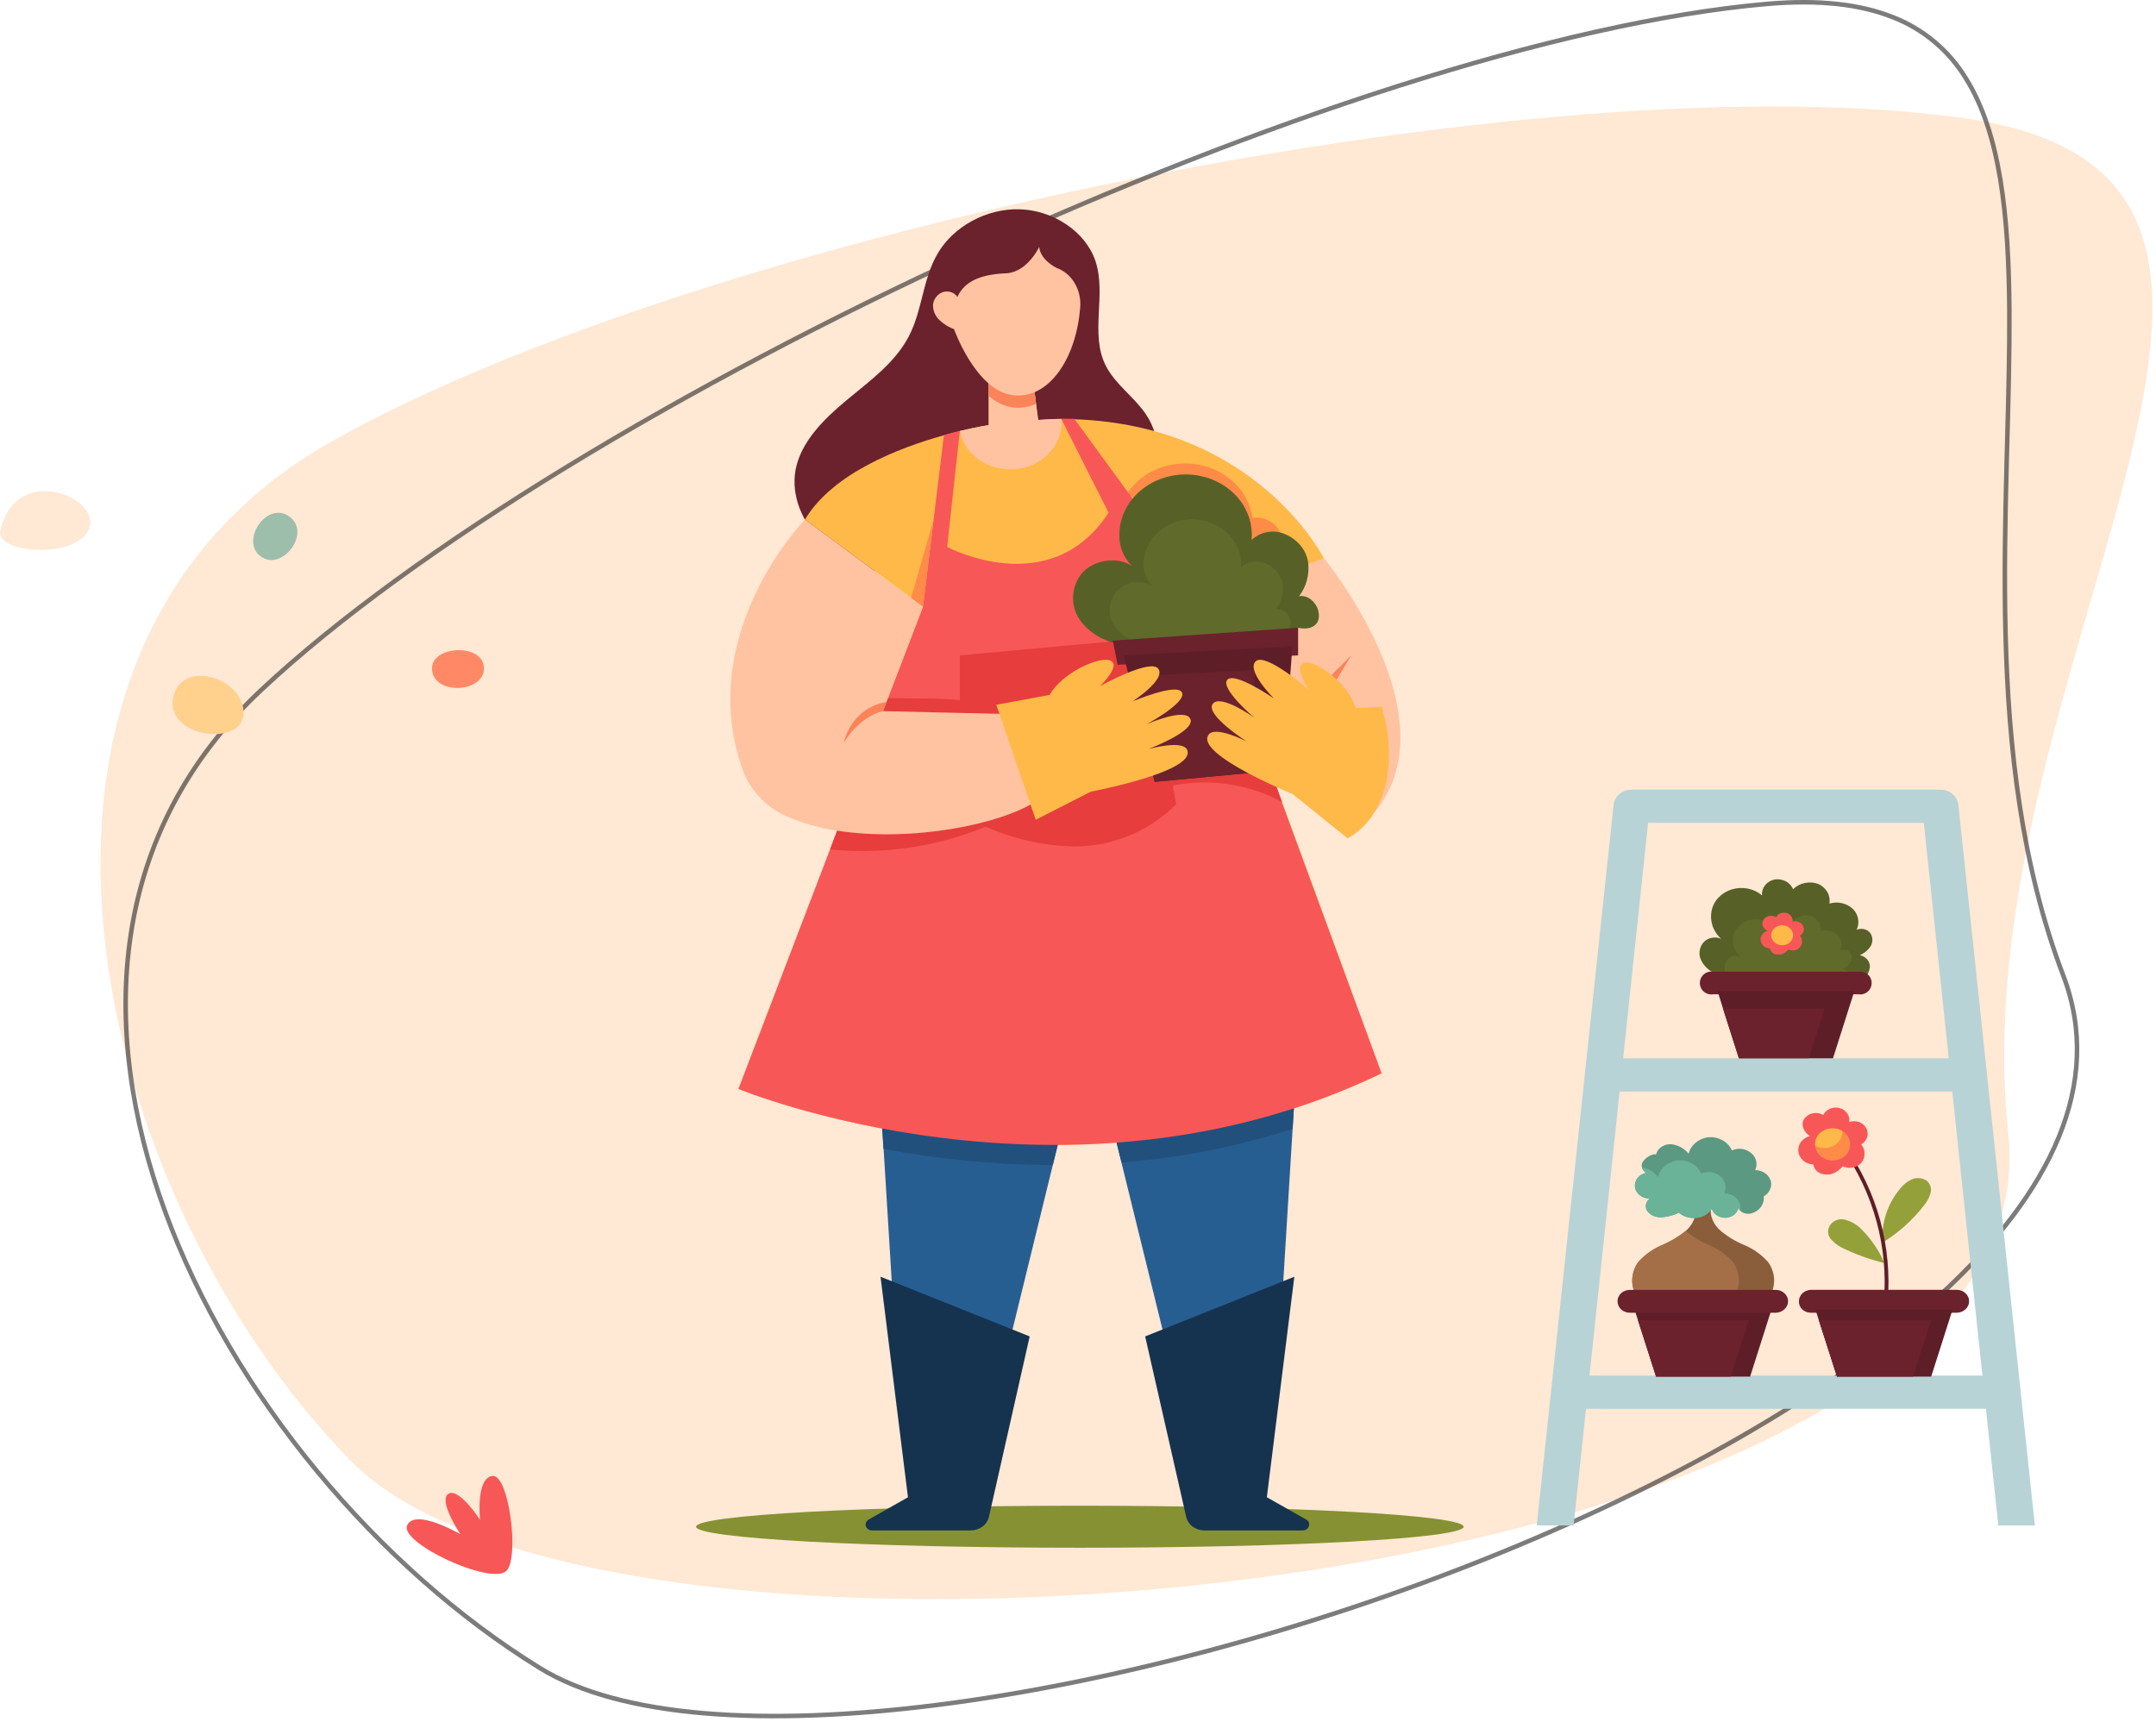 <svg width="477" height="381" viewBox="0 0 477 381" fill="none" xmlns="http://www.w3.org/2000/svg">
<g clip-path="url(#clip0_523_2953)">
<path d="M77.71 323.35C19.45 263.82 -8.66 143.95 73.33 97.71C155.32 51.47 343.14 12.79 435.33 26.28C527.52 39.77 433.33 148.57 444.33 251C455.33 353.43 136 382.87 77.71 323.35Z" fill="#FFE8D4"/>
<path d="M119.48 369.11C83.69 347.04 51.37 308.69 36.48 267.95C21.59 227.21 24.11 184.19 57.84 152.63C91.57 121.07 151.78 84.95 215 55.95C278.22 26.95 344.61 4.88 391 0.86C402.58 -0.14 411.66 0.96 418.8 3.81C425.509 6.419 431.174 11.163 434.92 17.31C442.52 29.45 444.42 47.44 444.56 68.82C444.61 77.82 444.36 87.46 444.09 97.47C444.04 99.3 443.99 101.15 443.94 103.01C443.63 115.01 443.39 127.51 443.71 140.2C444.35 165.56 447.26 191.64 456.48 215.85C465.57 239.72 453.71 263.96 429.48 286.31C405.25 308.66 368.61 328.95 328.6 344.95C288.59 360.95 245.22 372.45 207.37 377.25C188.44 379.65 170.91 380.36 155.88 379.1C140.85 377.84 128.36 374.58 119.48 369.11Z" stroke="#262626" stroke-opacity="0.6"/>
<path d="M348.15 337.54L364.63 182.08H425.63L442.11 337.54H450.2L433.27 178.05C433.16 177.119 432.69 176.268 431.96 175.68C431.191 175.058 430.229 174.725 429.24 174.74H361C360.014 174.726 359.055 175.059 358.29 175.68C357.564 176.269 357.1 177.121 357 178.05L340 337.54H348.15Z" fill="#B7D3D6"/>
<path d="M442.91 304.38H347.23V311.72H442.91V304.38Z" fill="#B7D3D6"/>
<path d="M435.67 234.18H354.48V241.52H435.67V234.18Z" fill="#B7D3D6"/>
<path d="M426.24 261.23C426.643 261.572 426.944 262.018 427.11 262.52C427.25 263.014 427.25 263.536 427.11 264.03C426.822 265.035 426.321 265.966 425.64 266.76C423.113 270.026 420.008 272.802 416.48 274.95C416.197 270.654 417.572 266.413 420.32 263.1C420.996 262.197 421.881 261.473 422.9 260.99C423.426 260.751 424.004 260.648 424.58 260.69C425.171 260.721 425.744 260.907 426.24 261.23Z" fill="#94A13A"/>
<path d="M408.34 276.47C411.085 277.755 413.953 278.76 416.9 279.47C415.777 276.819 414.17 274.401 412.16 272.34C411.22 271.258 410.003 270.453 408.64 270.01C408.003 269.762 407.304 269.716 406.64 269.88C405.979 270.044 405.394 270.429 404.98 270.97C404.586 271.483 404.401 272.126 404.46 272.77C404.53 273.42 404.836 274.021 405.32 274.46C406.171 275.339 407.201 276.024 408.34 276.47Z" fill="#94A13A"/>
<path d="M417.15 288.49C417.1 288.488 417.051 288.475 417.006 288.452C416.962 288.43 416.922 288.399 416.89 288.36C416.855 288.327 416.828 288.286 416.811 288.241C416.794 288.196 416.787 288.148 416.79 288.1C417.817 276.007 414.53 263.941 407.51 254.04C407.491 253.998 407.481 253.952 407.481 253.905C407.481 253.858 407.491 253.812 407.51 253.77C407.521 253.723 407.542 253.68 407.571 253.642C407.601 253.604 407.638 253.573 407.68 253.55C407.767 253.496 407.869 253.475 407.97 253.49C408.069 253.508 408.158 253.561 408.22 253.64C415.334 263.663 418.668 275.883 417.63 288.13C417.644 288.179 417.644 288.231 417.63 288.28C417.607 288.325 417.576 288.365 417.54 288.4C417.499 288.433 417.451 288.457 417.4 288.47C417.362 288.49 417.32 288.502 417.277 288.506C417.234 288.509 417.191 288.504 417.15 288.49Z" fill="#5E1E28"/>
<path d="M432.91 290.47H400.73C399.995 290.488 399.281 290.227 398.73 289.74C398.492 289.507 398.305 289.229 398.179 288.921C398.054 288.613 397.993 288.282 398 287.95C397.996 287.605 398.067 287.264 398.21 286.95C398.355 286.64 398.559 286.362 398.81 286.13C399.072 285.894 399.378 285.71 399.71 285.59C400.045 285.462 400.401 285.397 400.76 285.4H432.94C433.282 285.403 433.621 285.468 433.94 285.59C434.274 285.711 434.58 285.898 434.84 286.14C435.093 286.366 435.298 286.642 435.44 286.95C435.583 287.264 435.654 287.605 435.65 287.95C435.647 288.285 435.573 288.616 435.433 288.921C435.294 289.226 435.092 289.498 434.84 289.72C434.312 290.201 433.624 290.469 432.91 290.47Z" fill="#6B222D"/>
<path d="M432 289.74L427.26 304.6H406.41L402.41 292.13L401.65 289.74H432Z" fill="#5E1E28"/>
<path d="M427.23 292.13L423.23 304.6H406.41L402.41 292.13H427.23Z" fill="#6B222D"/>
<path d="M403.39 246.7C403.709 246.076 404.241 245.586 404.89 245.32C405.564 245.048 406.308 245.002 407.01 245.19C407.695 245.371 408.294 245.789 408.7 246.37C409.086 246.923 409.24 247.605 409.13 248.27C409.836 248.025 410.604 248.025 411.31 248.27C411.989 248.512 412.555 248.996 412.9 249.63C413.066 249.933 413.168 250.266 413.201 250.61C413.234 250.954 413.196 251.301 413.09 251.63C412.868 252.305 412.4 252.873 411.78 253.22C412.265 253.797 412.531 254.526 412.531 255.28C412.531 256.034 412.265 256.763 411.78 257.34C411.276 257.87 410.612 258.221 409.89 258.34C409.147 258.488 408.375 258.394 407.69 258.07C407.118 258.744 406.405 259.284 405.6 259.65C404.698 259.97 403.712 259.97 402.81 259.65C402.38 259.488 402 259.216 401.71 258.86C401.432 258.519 401.255 258.107 401.2 257.67C400.382 257.645 399.597 257.346 398.97 256.82C398.363 256.318 397.972 255.602 397.88 254.82C397.787 254.061 397.988 253.296 398.44 252.68C398.936 252.028 399.643 251.568 400.44 251.38C399.08 250.54 398.31 248.8 399.18 247.54C399.651 246.919 400.328 246.486 401.09 246.32C401.878 246.181 402.689 246.315 403.39 246.7Z" fill="#F85757"/>
<path d="M409.34 253.18C409.347 253.647 409.256 254.111 409.074 254.542C408.891 254.972 408.621 255.36 408.28 255.68C407.558 256.366 406.606 256.758 405.61 256.78C404.61 256.825 403.628 256.501 402.85 255.87C402.483 255.577 402.18 255.212 401.96 254.798C401.74 254.383 401.607 253.928 401.57 253.46C401.56 253.367 401.56 253.273 401.57 253.18C401.575 252.705 401.679 252.237 401.875 251.805C402.071 251.372 402.356 250.986 402.71 250.67C403.477 250.011 404.459 249.655 405.47 249.67C406.205 249.669 406.927 249.866 407.56 250.24C408.098 250.549 408.549 250.989 408.87 251.52C409.173 252.021 409.335 252.594 409.34 253.18Z" fill="#FF8B48"/>
<path d="M407.56 250.48C407.555 250.955 407.451 251.423 407.255 251.855C407.059 252.287 406.774 252.674 406.42 252.99C405.764 253.57 404.942 253.927 404.071 254.012C403.2 254.096 402.325 253.903 401.57 253.46C401.56 253.367 401.56 253.273 401.57 253.18C401.575 252.705 401.679 252.237 401.875 251.805C402.071 251.372 402.356 250.986 402.71 250.67C403.477 250.011 404.459 249.655 405.47 249.67C406.205 249.669 406.927 249.866 407.56 250.24C407.556 250.32 407.556 250.4 407.56 250.48Z" fill="#FFB948"/>
<path d="M391.93 289.74L387.2 304.6H366.39L362.39 292.13L361.63 289.74H391.93Z" fill="#5E1E28"/>
<path d="M386.9 292.13L382.9 304.6H366.39L362.39 292.13H386.9Z" fill="#6B222D"/>
<path d="M391.49 286.95H362.13C361.411 285.767 361.063 284.395 361.13 283.012C361.198 281.629 361.679 280.297 362.51 279.19C363.99 277.566 365.81 276.289 367.84 275.45C369.665 274.664 371.377 273.639 372.93 272.4C373.093 272.264 373.247 272.117 373.39 271.96C374.9 270.41 375.71 268.12 374.76 266.25H378.89C377.94 268.12 378.76 270.41 380.25 271.96C381.895 273.426 383.774 274.606 385.81 275.45C387.841 276.282 389.66 277.56 391.13 279.19C391.957 280.307 392.437 281.642 392.51 283.03C392.564 284.409 392.209 285.772 391.49 286.95Z" fill="#8A5D3B"/>
<path d="M383.7 286.95H362.13C361.411 285.767 361.063 284.395 361.13 283.012C361.198 281.628 361.679 280.297 362.51 279.19C363.99 277.566 365.81 276.289 367.84 275.45C369.665 274.664 371.377 273.639 372.93 272.4C374.483 273.639 376.195 274.664 378.02 275.45C380.056 276.284 381.88 277.562 383.36 279.19C384.184 280.307 384.657 281.643 384.72 283.03C384.778 284.409 384.423 285.774 383.7 286.95Z" fill="#A46F46"/>
<path d="M390.21 264.72C390.263 265.154 390.229 265.595 390.108 266.016C389.988 266.437 389.785 266.829 389.51 267.17C388.92 267.895 388.09 268.384 387.17 268.55C386.62 268.629 386.06 268.542 385.56 268.3C385.372 268.195 385.2 268.064 385.05 267.91C384.822 267.679 384.684 267.374 384.66 267.05C384.571 267.68 384.254 268.257 383.77 268.67C383.264 269.109 382.629 269.372 381.96 269.42C381.261 269.474 380.562 269.31 379.96 268.95C379.387 268.607 378.95 268.077 378.72 267.45C378.38 268.005 377.91 268.468 377.35 268.8C376.774 269.147 376.129 269.362 375.46 269.43C374.749 269.53 374.025 269.49 373.33 269.31C372.647 269.117 372.015 268.776 371.48 268.31C370.326 268.869 369.078 269.209 367.8 269.31C367.198 269.379 366.588 269.303 366.02 269.09C365.463 268.883 364.968 268.539 364.58 268.09C364.402 267.872 364.269 267.62 364.19 267.35C364.118 267.081 364.104 266.8 364.151 266.525C364.198 266.251 364.303 265.99 364.46 265.76C364.618 265.522 364.822 265.318 365.06 265.16C364.273 265.209 363.494 264.979 362.86 264.51C362.56 264.293 362.305 264.019 362.111 263.703C361.917 263.387 361.788 263.036 361.73 262.67C361.683 262.317 361.708 261.958 361.802 261.614C361.897 261.271 362.059 260.95 362.28 260.67C362.762 260.058 363.453 259.645 364.22 259.51C363.979 259.378 363.768 259.197 363.6 258.98C363.435 258.771 363.319 258.529 363.26 258.27C363.169 257.914 363.211 257.537 363.38 257.21C363.81 256.35 365.38 255.21 366.38 255.44C366.572 254.743 367.013 254.142 367.62 253.75C368.255 253.33 369.011 253.133 369.77 253.19C370.525 253.268 371.257 253.499 371.92 253.87C372.568 254.22 373.134 254.704 373.58 255.29C373.834 254.303 374.407 253.428 375.21 252.8C376.044 252.132 377.056 251.722 378.12 251.62C379.186 251.566 380.244 251.819 381.17 252.35C382.056 252.854 382.757 253.629 383.17 254.56C383.861 254.24 384.628 254.123 385.383 254.224C386.138 254.325 386.848 254.639 387.43 255.13C387.99 255.587 388.383 256.216 388.55 256.92C388.698 257.594 388.617 258.297 388.32 258.92C389.073 258.91 389.811 259.126 390.44 259.54C391.042 259.933 391.499 260.513 391.74 261.19C391.943 261.85 391.897 262.562 391.61 263.19C391.328 263.843 390.835 264.381 390.21 264.72Z" fill="#5B9983"/>
<path d="M385 267.95C384.779 267.715 384.645 267.412 384.62 267.09C384.527 267.719 384.211 268.294 383.73 268.71C383.224 269.149 382.589 269.412 381.92 269.46C381.221 269.511 380.523 269.347 379.92 268.99C379.35 268.646 378.916 268.116 378.69 267.49C378.35 268.045 377.88 268.508 377.32 268.84C376.743 269.184 376.098 269.399 375.43 269.47C374.719 269.57 373.995 269.53 373.3 269.35C372.617 269.157 371.985 268.816 371.45 268.35C370.295 268.907 369.048 269.246 367.77 269.35C367.168 269.419 366.558 269.343 365.99 269.13C365.432 268.926 364.936 268.581 364.55 268.13C364.372 267.912 364.239 267.66 364.16 267.39C364.103 267.12 364.103 266.84 364.16 266.57C364.205 266.294 364.311 266.031 364.47 265.8C364.628 265.562 364.832 265.358 365.07 265.2C364.283 265.251 363.503 265.02 362.87 264.55C362.568 264.335 362.312 264.061 362.118 263.745C361.924 263.429 361.796 263.077 361.74 262.71C361.693 262.357 361.718 261.998 361.812 261.654C361.906 261.311 362.069 260.989 362.29 260.71C362.77 260.1 363.456 259.687 364.22 259.55C363.984 259.415 363.777 259.235 363.61 259.02C363.447 258.809 363.328 258.568 363.26 258.31C363.965 258.425 364.643 258.669 365.26 259.03C365.86 259.378 366.386 259.84 366.81 260.39C367.08 259.411 367.655 258.542 368.45 257.91C369.286 257.243 370.296 256.83 371.36 256.72C372.41 256.676 373.451 256.933 374.36 257.46C375.244 257.961 375.945 258.732 376.36 259.66C377.059 259.358 377.826 259.251 378.58 259.35C379.317 259.458 380.01 259.769 380.58 260.25C381.13 260.71 381.519 261.333 381.69 262.03C381.844 262.701 381.773 263.403 381.49 264.03C382.241 264.029 382.977 264.244 383.61 264.65C384.209 265.042 384.665 265.617 384.91 266.29C385.116 266.82 385.147 267.401 385 267.95Z" fill="#6AB298"/>
<path d="M392.88 290.47H360.67C359.935 290.487 359.221 290.226 358.67 289.74C358.422 289.514 358.224 289.239 358.086 288.933C357.948 288.627 357.875 288.296 357.87 287.96C357.862 287.616 357.931 287.275 358.07 286.96C358.218 286.652 358.422 286.374 358.67 286.14C358.932 285.904 359.238 285.72 359.57 285.6C359.909 285.472 360.268 285.407 360.63 285.41H392.84C393.202 285.409 393.561 285.473 393.9 285.6C394.229 285.724 394.532 285.911 394.79 286.15C395.044 286.372 395.247 286.646 395.387 286.953C395.527 287.26 395.599 287.593 395.6 287.93C395.597 288.265 395.523 288.596 395.383 288.901C395.244 289.206 395.042 289.478 394.79 289.7C394.272 290.186 393.59 290.46 392.88 290.47Z" fill="#6B222D"/>
<path d="M379.05 215.18C377.805 214.561 376.817 213.524 376.26 212.25C376.012 211.635 375.939 210.964 376.05 210.31C376.163 209.645 376.453 209.023 376.89 208.51C377.371 207.991 378.005 207.641 378.7 207.51C379.41 207.369 380.147 207.449 380.81 207.74C379.933 206.979 379.274 205.998 378.901 204.897C378.528 203.797 378.456 202.618 378.69 201.48C378.916 200.386 379.451 199.38 380.23 198.58C381.04 197.74 382.052 197.124 383.17 196.79C384.316 196.449 385.527 196.39 386.7 196.62C387.852 196.846 388.928 197.359 389.83 198.11C389.761 197.316 389.997 196.526 390.49 195.9C391.01 195.248 391.736 194.793 392.55 194.61C393.406 194.467 394.285 194.6 395.06 194.99C395.802 195.361 396.387 195.985 396.71 196.75C397.422 196.051 398.322 195.575 399.3 195.38C400.3 195.165 401.341 195.242 402.3 195.6C403.139 195.975 403.839 196.605 404.3 197.4C404.739 198.169 404.898 199.067 404.75 199.94C405.646 199.672 406.597 199.638 407.51 199.84C408.405 200.041 409.232 200.472 409.91 201.09C410.521 201.688 410.932 202.46 411.09 203.3C411.24 204.123 411.128 204.973 410.77 205.73C411.295 205.509 411.876 205.46 412.43 205.59C412.973 205.72 413.456 206.03 413.8 206.47C414.08 206.896 414.236 207.391 414.25 207.9C414.264 208.413 414.132 208.919 413.87 209.36C413.282 210.25 412.443 210.946 411.46 211.36C412.09 211.472 412.664 211.793 413.09 212.27C413.496 212.718 413.714 213.305 413.7 213.91C413.64 214.506 413.458 215.084 413.166 215.607C412.874 216.13 412.477 216.587 412 216.95H380C379.59 216.45 379.68 215.53 379.05 215.18Z" fill="#576127"/>
<path d="M383.79 217.24C382.871 216.783 382.144 216.014 381.74 215.07C381.55 214.619 381.491 214.123 381.57 213.64C381.657 213.151 381.875 212.695 382.2 212.32C382.551 211.935 383.018 211.675 383.53 211.58C384.054 211.472 384.599 211.528 385.09 211.74C384.443 211.178 383.956 210.454 383.68 209.642C383.404 208.831 383.349 207.96 383.52 207.12C383.692 206.314 384.087 205.572 384.66 204.98C385.259 204.364 386.006 203.913 386.83 203.67C387.673 203.417 388.566 203.372 389.43 203.54C390.279 203.709 391.073 204.087 391.74 204.64C391.682 204.058 391.855 203.477 392.22 203.02C392.604 202.54 393.14 202.205 393.74 202.07C394.371 201.959 395.02 202.058 395.59 202.35C396.138 202.62 396.571 203.078 396.81 203.64C397.334 203.126 397.999 202.778 398.72 202.64C399.451 202.488 400.209 202.544 400.91 202.8C401.537 203.072 402.059 203.538 402.4 204.13C402.731 204.701 402.848 205.371 402.73 206.02C403.38 205.828 404.068 205.804 404.73 205.95C405.391 206.094 406.002 206.412 406.5 206.87C406.949 207.303 407.252 207.865 407.366 208.478C407.481 209.091 407.402 209.724 407.14 210.29C407.527 210.133 407.954 210.102 408.36 210.2C408.758 210.296 409.111 210.525 409.36 210.85C409.571 211.164 409.689 211.532 409.7 211.91C409.703 212.287 409.603 212.657 409.41 212.98C408.982 213.635 408.364 214.144 407.64 214.44C408.106 214.523 408.532 214.759 408.85 215.11C409.146 215.447 409.306 215.882 409.3 216.33C409.257 216.771 409.124 217.198 408.909 217.585C408.694 217.972 408.401 218.311 408.05 218.58H384.49C384.2 218.17 384.26 217.49 383.79 217.24Z" fill="#5F6A2B"/>
<path d="M393 202.95C393.197 202.564 393.528 202.262 393.93 202.1C394.349 201.929 394.813 201.901 395.25 202.02C395.675 202.127 396.047 202.383 396.3 202.74C396.421 202.909 396.508 203.1 396.554 203.303C396.6 203.505 396.606 203.715 396.57 203.92C397.011 203.795 397.482 203.816 397.91 203.98C398.336 204.132 398.691 204.435 398.91 204.83C399.009 205.016 399.07 205.219 399.089 205.429C399.108 205.638 399.084 205.85 399.02 206.05C398.887 206.471 398.601 206.828 398.22 207.05C398.522 207.409 398.688 207.862 398.69 208.33C398.69 208.802 398.524 209.259 398.22 209.62C397.91 209.964 397.495 210.196 397.04 210.28C396.576 210.362 396.097 210.299 395.67 210.1C395.313 210.522 394.87 210.863 394.37 211.1C393.807 211.3 393.193 211.3 392.63 211.1C392.361 211.001 392.123 210.832 391.94 210.61C391.763 210.396 391.652 210.136 391.62 209.86C391.105 209.85 390.608 209.666 390.21 209.34C389.83 209.033 389.58 208.594 389.51 208.11C389.479 207.874 389.495 207.634 389.556 207.404C389.618 207.174 389.725 206.959 389.87 206.77C390.169 206.36 390.606 206.073 391.1 205.96C390.853 205.866 390.626 205.727 390.43 205.55C390.245 205.373 390.102 205.158 390.01 204.92C389.925 204.687 389.894 204.437 389.92 204.19C389.949 203.944 390.034 203.708 390.17 203.5C390.305 203.28 390.49 203.095 390.71 202.96C390.934 202.813 391.186 202.714 391.45 202.67C391.714 202.62 391.986 202.62 392.25 202.67C392.509 202.728 392.754 202.837 392.97 202.99L393 202.95Z" fill="#F85757"/>
<path d="M396.7 206.95C396.701 207.391 396.557 207.82 396.29 208.17C396.021 208.544 395.644 208.827 395.21 208.98C394.763 209.148 394.28 209.193 393.81 209.11C393.353 209.026 392.927 208.819 392.58 208.51C392.247 208.21 392.013 207.816 391.91 207.38C391.82 206.953 391.869 206.508 392.05 206.11C392.237 205.693 392.548 205.344 392.94 205.11C393.345 204.868 393.808 204.74 394.28 204.74C394.909 204.735 395.519 204.963 395.99 205.38C396.212 205.577 396.39 205.819 396.513 206.089C396.635 206.36 396.699 206.653 396.7 206.95Z" fill="#FFB948"/>
<path d="M411.21 215.01H379C378.639 214.954 378.271 214.977 377.919 215.076C377.568 215.176 377.243 215.351 376.966 215.589C376.688 215.826 376.466 216.121 376.313 216.452C376.161 216.784 376.082 217.145 376.082 217.51C376.082 217.875 376.161 218.236 376.313 218.568C376.466 218.899 376.688 219.194 376.966 219.431C377.243 219.669 377.568 219.844 377.919 219.943C378.271 220.043 378.639 220.066 379 220.01H411.17C411.531 220.066 411.899 220.043 412.251 219.943C412.602 219.844 412.927 219.669 413.204 219.431C413.482 219.194 413.704 218.899 413.857 218.568C414.009 218.236 414.088 217.875 414.088 217.51C414.088 217.145 414.009 216.784 413.857 216.452C413.704 216.121 413.482 215.826 413.204 215.589C412.927 215.351 412.602 215.176 412.251 215.076C411.899 214.977 411.531 214.954 411.17 215.01H411.21Z" fill="#6B222D"/>
<path d="M410.26 219.31L405.53 234.18H384.72L381.21 223.18L380 219.31H410.26Z" fill="#5E1E28"/>
<path d="M403.69 223.16L400.19 234.16H384.72L381.21 223.16H403.69Z" fill="#6B222D"/>
<path d="M323.82 337.82C323.82 340.39 285.82 342.47 238.91 342.47C192 342.47 154 340.39 154 337.82C154 335.25 192 333.17 238.91 333.17C285.82 333.17 323.82 335.25 323.82 337.82Z" fill="#869134"/>
<path d="M286.68 238.46L285.98 249.82L283.35 292.77L258.29 298.64L248.11 257.22L245.4 246.22L286.68 238.46Z" fill="#275E92"/>
<path d="M235.77 246.17L232.92 257.8L222.92 298.64L197.86 292.77L195.49 254.22L194.49 238.46L235.77 246.17Z" fill="#275E92"/>
<path d="M283.38 121.77L292.83 123.4C292.83 123.4 322 158.81 303.91 179.95L278.34 145.95V123.42L283.38 121.77Z" fill="#FFC3A1"/>
<path d="M176 104.03C175 109.71 177.49 115.65 181.84 119.81C186.19 123.97 192.22 126.46 198.41 127.59C204.647 128.57 210.988 128.701 217.26 127.98C224.41 127.33 231.57 126.14 238.1 123.42C244.63 120.7 250.5 116.33 253.74 110.49C256.98 104.65 257.28 97.28 253.55 91.71C250.99 87.88 246.77 85.06 244.69 81C241.03 73.91 244.86 65.27 242.36 57.76C240.19 51.27 233.07 46.55 225.65 46.31C218.23 46.07 210.87 50.16 207.42 56.15C204.11 61.82 204.09 68.68 201.03 74.5C197.97 80.32 192.41 84.3 187.29 88.56C182.17 92.82 177.16 97.8 176 104.03Z" fill="#6B222D"/>
<path d="M305.66 237.49C236.13 271 163.38 240.95 163.38 240.95L204.19 134.25L178.1 114.95C184.19 104.73 198.89 99.08 208.84 96.31C210.1 95.96 211.25 95.66 212.36 95.39C216.21 94.47 218.75 94.08 218.75 94.08V81.41L228.35 82.63L229.69 92.95C231.44 92.82 233.16 92.71 234.83 92.71C235.83 92.71 236.76 92.71 237.7 92.77C278.16 94.15 292.84 123.46 292.84 123.46L267.54 133.56L305.66 237.49Z" fill="#FFB948"/>
<path d="M249.3 109.3C250.947 106.773 253.342 104.822 256.15 103.72C259.049 102.556 262.222 102.251 265.29 102.84C268.311 103.4 271.097 104.848 273.29 107C275.367 109.052 276.703 111.736 277.09 114.63C280.09 113.9 283.74 116.63 283.53 119.45C281.53 121.65 278.97 124.12 275.8 123.94C274.132 123.72 272.539 123.11 271.15 122.16C264.05 117.95 256.44 113.41 249.3 109.3Z" fill="#FF8B48"/>
<path d="M231.42 100.95C229.903 102.278 228.066 103.188 226.09 103.59C224.084 104.011 222.006 103.929 220.04 103.35C218.119 102.813 216.373 101.778 214.98 100.35C213.645 98.969 212.735 97.234 212.36 95.35C216.21 94.43 218.75 94.04 218.75 94.04V81.41L228.35 82.63L229.22 89.33L229.69 92.91C231.44 92.78 233.15 92.7 234.83 92.67C234.951 94.202 234.707 95.74 234.12 97.16C233.516 98.61 232.593 99.905 231.42 100.95Z" fill="#FFC3A1"/>
<path d="M194.49 238.46L235.77 246.17L232.92 257.8C220.347 257.751 207.805 256.553 195.45 254.22L194.49 238.46Z" fill="#21507D"/>
<path d="M286.68 238.46L285.98 249.82C273.693 253.745 260.991 256.228 248.13 257.22L245.42 246.22L286.68 238.46Z" fill="#21507D"/>
<path d="M305.66 237.49C236.13 271 163.38 240.95 163.38 240.95L183.65 187.95L196.46 154.47L204.19 134.26L208.84 96.26C210.1 95.91 211.25 95.61 212.36 95.34L209.55 121.03C209.55 121.03 232.38 133.26 245.26 113.45L234.79 92.66C235.79 92.66 236.73 92.66 237.67 92.66L267.46 133.46L279.36 165.95L283.59 177.48L305.66 237.49Z" fill="#F85757"/>
<path d="M221.48 181.43C209.687 186.993 196.604 189.247 183.63 187.95L196.44 154.47C200.77 154.57 205.03 154.47 209.38 154.68C211.38 154.76 213.55 154.93 214.93 156.23C215.901 157.348 216.481 158.752 216.58 160.23C217.9 167.39 220.18 174.23 221.48 181.43Z" fill="#E73D3D"/>
<path d="M283.66 177.48C279.266 175.079 274.412 173.638 269.42 173.25C264.399 172.84 259.348 173.483 254.59 175.14C254.23 172.46 256.2 169.87 258.71 168.44C261.22 167.01 264.24 166.52 267.17 166.05C271.23 165.39 275.52 164.74 279.43 165.95L283.66 177.48Z" fill="#E73D3D"/>
<path d="M212.36 145.02L253.36 141.25L260.23 177.95C257.245 180.944 253.693 183.313 249.781 184.919C245.87 186.524 241.678 187.334 237.45 187.3C228.592 187.063 219.946 184.53 212.36 179.95V145.02Z" fill="#E73D3D"/>
<path d="M291.57 152.36L298.95 145.02L292.78 155.29L291.57 152.36Z" fill="#FA8359"/>
<path d="M291.63 135.03C291.16 133.26 289.37 131.59 287.41 131.92C289.045 129.773 289.764 127.066 289.41 124.39C289.197 123.062 288.638 121.814 287.79 120.77C286.909 119.682 285.776 118.824 284.49 118.27C283.249 117.688 281.862 117.492 280.509 117.708C279.156 117.924 277.898 118.541 276.9 119.48C277.069 117.689 276.84 115.883 276.23 114.19C275.607 112.461 274.625 110.883 273.35 109.56C272.028 108.189 270.452 107.089 268.71 106.32C265.095 104.739 261.023 104.554 257.28 105.8C255.447 106.4 253.749 107.351 252.28 108.6C250.862 109.794 249.71 111.273 248.9 112.94C248.11 114.562 247.687 116.337 247.66 118.14C247.597 119.456 247.814 120.77 248.297 121.996C248.78 123.221 249.517 124.33 250.46 125.25C247.2 123.05 242.09 123.85 239.46 126.72C238.237 128.159 237.52 129.96 237.419 131.846C237.318 133.731 237.838 135.598 238.9 137.16C240.044 138.751 241.535 140.061 243.26 140.99C245.041 141.949 247.003 142.521 249.02 142.67C250.02 144.77 252.5 145.25 255.02 145.35C264.707 145.705 274.391 144.582 283.74 142.02C285.64 141.49 285.62 140.02 287.17 138.9C289.89 139.54 292.5 138.41 291.63 135.03Z" fill="#576127"/>
<path d="M285.42 137.08C285.255 136.395 284.853 135.79 284.286 135.371C283.72 134.953 283.023 134.747 282.32 134.79C283.508 133.2 284.025 131.207 283.76 129.24C283.608 128.259 283.201 127.335 282.58 126.56C281.933 125.759 281.103 125.125 280.16 124.71C279.222 124.281 278.178 124.142 277.16 124.31C276.171 124.459 275.253 124.909 274.53 125.6C274.649 124.282 274.478 122.955 274.03 121.71C273.57 120.44 272.847 119.282 271.91 118.31C270.936 117.302 269.774 116.493 268.49 115.93C267.176 115.345 265.766 115.006 264.33 114.93C262.889 114.87 261.45 115.07 260.08 115.52C258.741 115.964 257.498 116.66 256.42 117.57C255.38 118.453 254.536 119.543 253.94 120.77C253.356 121.96 253.042 123.264 253.02 124.59C252.96 125.548 253.113 126.508 253.47 127.4C253.83 128.311 254.379 129.136 255.08 129.82C254.17 129.216 253.117 128.866 252.027 128.803C250.938 128.74 249.851 128.969 248.878 129.464C247.906 129.959 247.082 130.704 246.492 131.623C245.902 132.541 245.567 133.599 245.52 134.69C245.454 136.073 245.836 137.441 246.61 138.59C247.455 139.759 248.552 140.722 249.82 141.41C251.133 142.117 252.582 142.536 254.07 142.64C254.81 144.19 256.63 144.55 258.48 144.64C265.61 144.904 272.738 144.082 279.62 142.2C281.03 141.81 281 140.73 282.15 139.9C284.18 140.4 286.07 139.56 285.42 137.08Z" fill="#5F6A2B"/>
<path d="M246.2 141.75L287.2 138.9V145.02L247.27 147.09L246.2 141.75Z" fill="#6B222D"/>
<path d="M285.93 143L283.93 170.34L276.07 171.07L255.47 173L249.77 149.73L248.62 145.02L285.93 143Z" fill="#5E1E28"/>
<path d="M277.74 148.22L276.06 171.07L255.46 173L249.76 149.73L277.74 148.22Z" fill="#6B222D"/>
<path d="M229.15 177.31C221.55 182.37 201.67 186.39 185.23 183.8C181.363 183.24 177.587 182.17 174 180.62C171.709 179.586 169.646 178.107 167.93 176.27C166.278 174.499 165.018 172.4 164.23 170.11C153.67 140.02 178.1 114.95 178.1 114.95L204.19 134.26L195.33 157.35L222.71 157.99L229.15 177.31Z" fill="#FFC3A1"/>
<path d="M220.42 155.95L229.15 181.39L241.36 175.16C241.36 175.16 264.19 170.87 262.71 166.1C262.04 163.53 254.12 165.73 254.12 165.73C254.12 165.73 264.45 161.82 263.38 159.13C262.31 156.44 253.72 160.23 253.72 160.23C253.72 160.23 262.58 155.46 261.5 153.23C260.42 151 250.5 155.23 250.5 155.23C250.5 155.23 257.93 150.46 256.29 148.01C254.65 145.56 243.4 151.8 243.4 151.8C243.4 151.8 248.11 147.28 245.69 146.18C243.27 145.08 234.79 148.99 232.24 153.76L220.42 155.95Z" fill="#FFB948"/>
<path d="M186.6 164.46C186.6 164.46 189.88 158.66 195.35 157.34L196.16 155.34C196.16 155.34 188.89 155.95 186.6 164.46Z" fill="#FA8359"/>
<path d="M253.36 295.71L286.36 282.5L280.28 331.3L289 336.23C289.257 336.376 289.46 336.6 289.58 336.87C289.675 337.135 289.675 337.425 289.58 337.69C289.489 337.972 289.306 338.215 289.06 338.38C288.806 338.551 288.506 338.641 288.2 338.64H266.47C265.536 338.644 264.625 338.349 263.87 337.8C263.153 337.281 262.645 336.521 262.44 335.66L253.36 295.71Z" fill="#15334F"/>
<path d="M227.81 295.71L194.81 282.5L200.88 331.3L192.18 336.23C191.924 336.373 191.723 336.599 191.61 336.87C191.499 337.129 191.481 337.419 191.56 337.69C191.654 337.967 191.837 338.206 192.08 338.37C192.327 338.55 192.625 338.644 192.93 338.64H214.76C215.691 338.642 216.598 338.348 217.35 337.8C218.07 337.281 218.581 336.522 218.79 335.66L227.81 295.71Z" fill="#15334F"/>
<path d="M229.22 89.33C227.615 90.084 225.831 90.371 224.07 90.16C222.08 89.848 220.227 88.95 218.75 87.58V81.41L228.35 82.63L229.22 89.33Z" fill="#FA8359"/>
<path d="M305.66 156.39C309.36 168.53 306.77 180.75 298.14 185.5L286 175.71C286 175.71 264.73 167.05 267.3 162.71C268.56 160.34 275.78 164.04 275.78 164.04C275.78 164.04 266.61 158.17 268.29 155.78C269.97 153.39 277.47 158.78 277.47 158.78C277.47 158.78 269.95 152.38 271.52 150.44C273.09 148.5 281.81 154.52 281.81 154.52C281.81 154.52 275.67 148.4 277.81 146.33C279.95 144.26 289.52 152.56 289.52 152.56C289.52 152.56 286 147.22 288.62 146.62C291.24 146.02 298.57 151.51 299.93 156.67L305.66 156.39Z" fill="#FFB948"/>
<path d="M201.57 132.31L206.57 114.94L204.2 134.25L201.57 132.31Z" fill="#FF8B48"/>
<path d="M211.83 65.7C211.471 65.176 210.941 64.794 210.33 64.62C209.699 64.431 209.023 64.459 208.41 64.7C207.842 64.953 207.354 65.358 207 65.87C206.643 66.367 206.441 66.959 206.42 67.57C206.425 68.182 206.554 68.787 206.8 69.347C207.046 69.908 207.403 70.412 207.85 70.83C208.778 71.706 209.873 72.386 211.07 72.83C211.07 72.83 215.9 86.44 224.07 87.44C231.82 88.44 238.07 79.69 238.98 68.05C239.164 66.075 238.686 64.094 237.62 62.42C236.722 60.966 235.358 59.859 233.75 59.28C233.75 59.28 230.13 57.54 229.92 54.6C229.92 54.6 227.41 60.11 222.72 60.47C217.45 60.65 213.43 62.03 211.83 65.7Z" fill="#FFC3A1"/>
<path d="M38.39 154.02C36.05 163.19 53.89 165.5 53.89 157.75C53.89 150 40.49 145.77 38.39 154.02Z" fill="#FFD18D"/>
<path d="M95.58 147.88C95.58 153.88 107.07 153.48 107.07 147.88C107.07 142.28 95.58 142.76 95.58 147.88Z" fill="#FF8966"/>
<path d="M0.05 117.48C-1.05 122.35 16.75 123.92 19.69 117.03C22.63 110.14 3.53 102.1 0.05 117.48Z" fill="#FFE8D4"/>
<path d="M64 114.28C59 110.71 53 119.8 57.73 123.16C62.46 126.52 69 117.85 64 114.28Z" fill="#9DBEAA"/>
<path d="M112 347.63C115 344.91 112.62 326.06 108.92 326.58C105.22 327.1 106.21 336.3 106.21 336.3C106.21 336.3 101.56 329.1 99.21 330.53C96.86 331.96 101.84 339.46 101.84 339.46C101.84 339.46 91.84 333.62 90.08 337.51C88.32 341.4 108.54 350.81 112 347.63Z" fill="#F85757"/>
</g>
<defs>
<clipPath id="clip0_523_2953">
<rect width="476.22" height="380.21" fill="white"/>
</clipPath>
</defs>
</svg>
